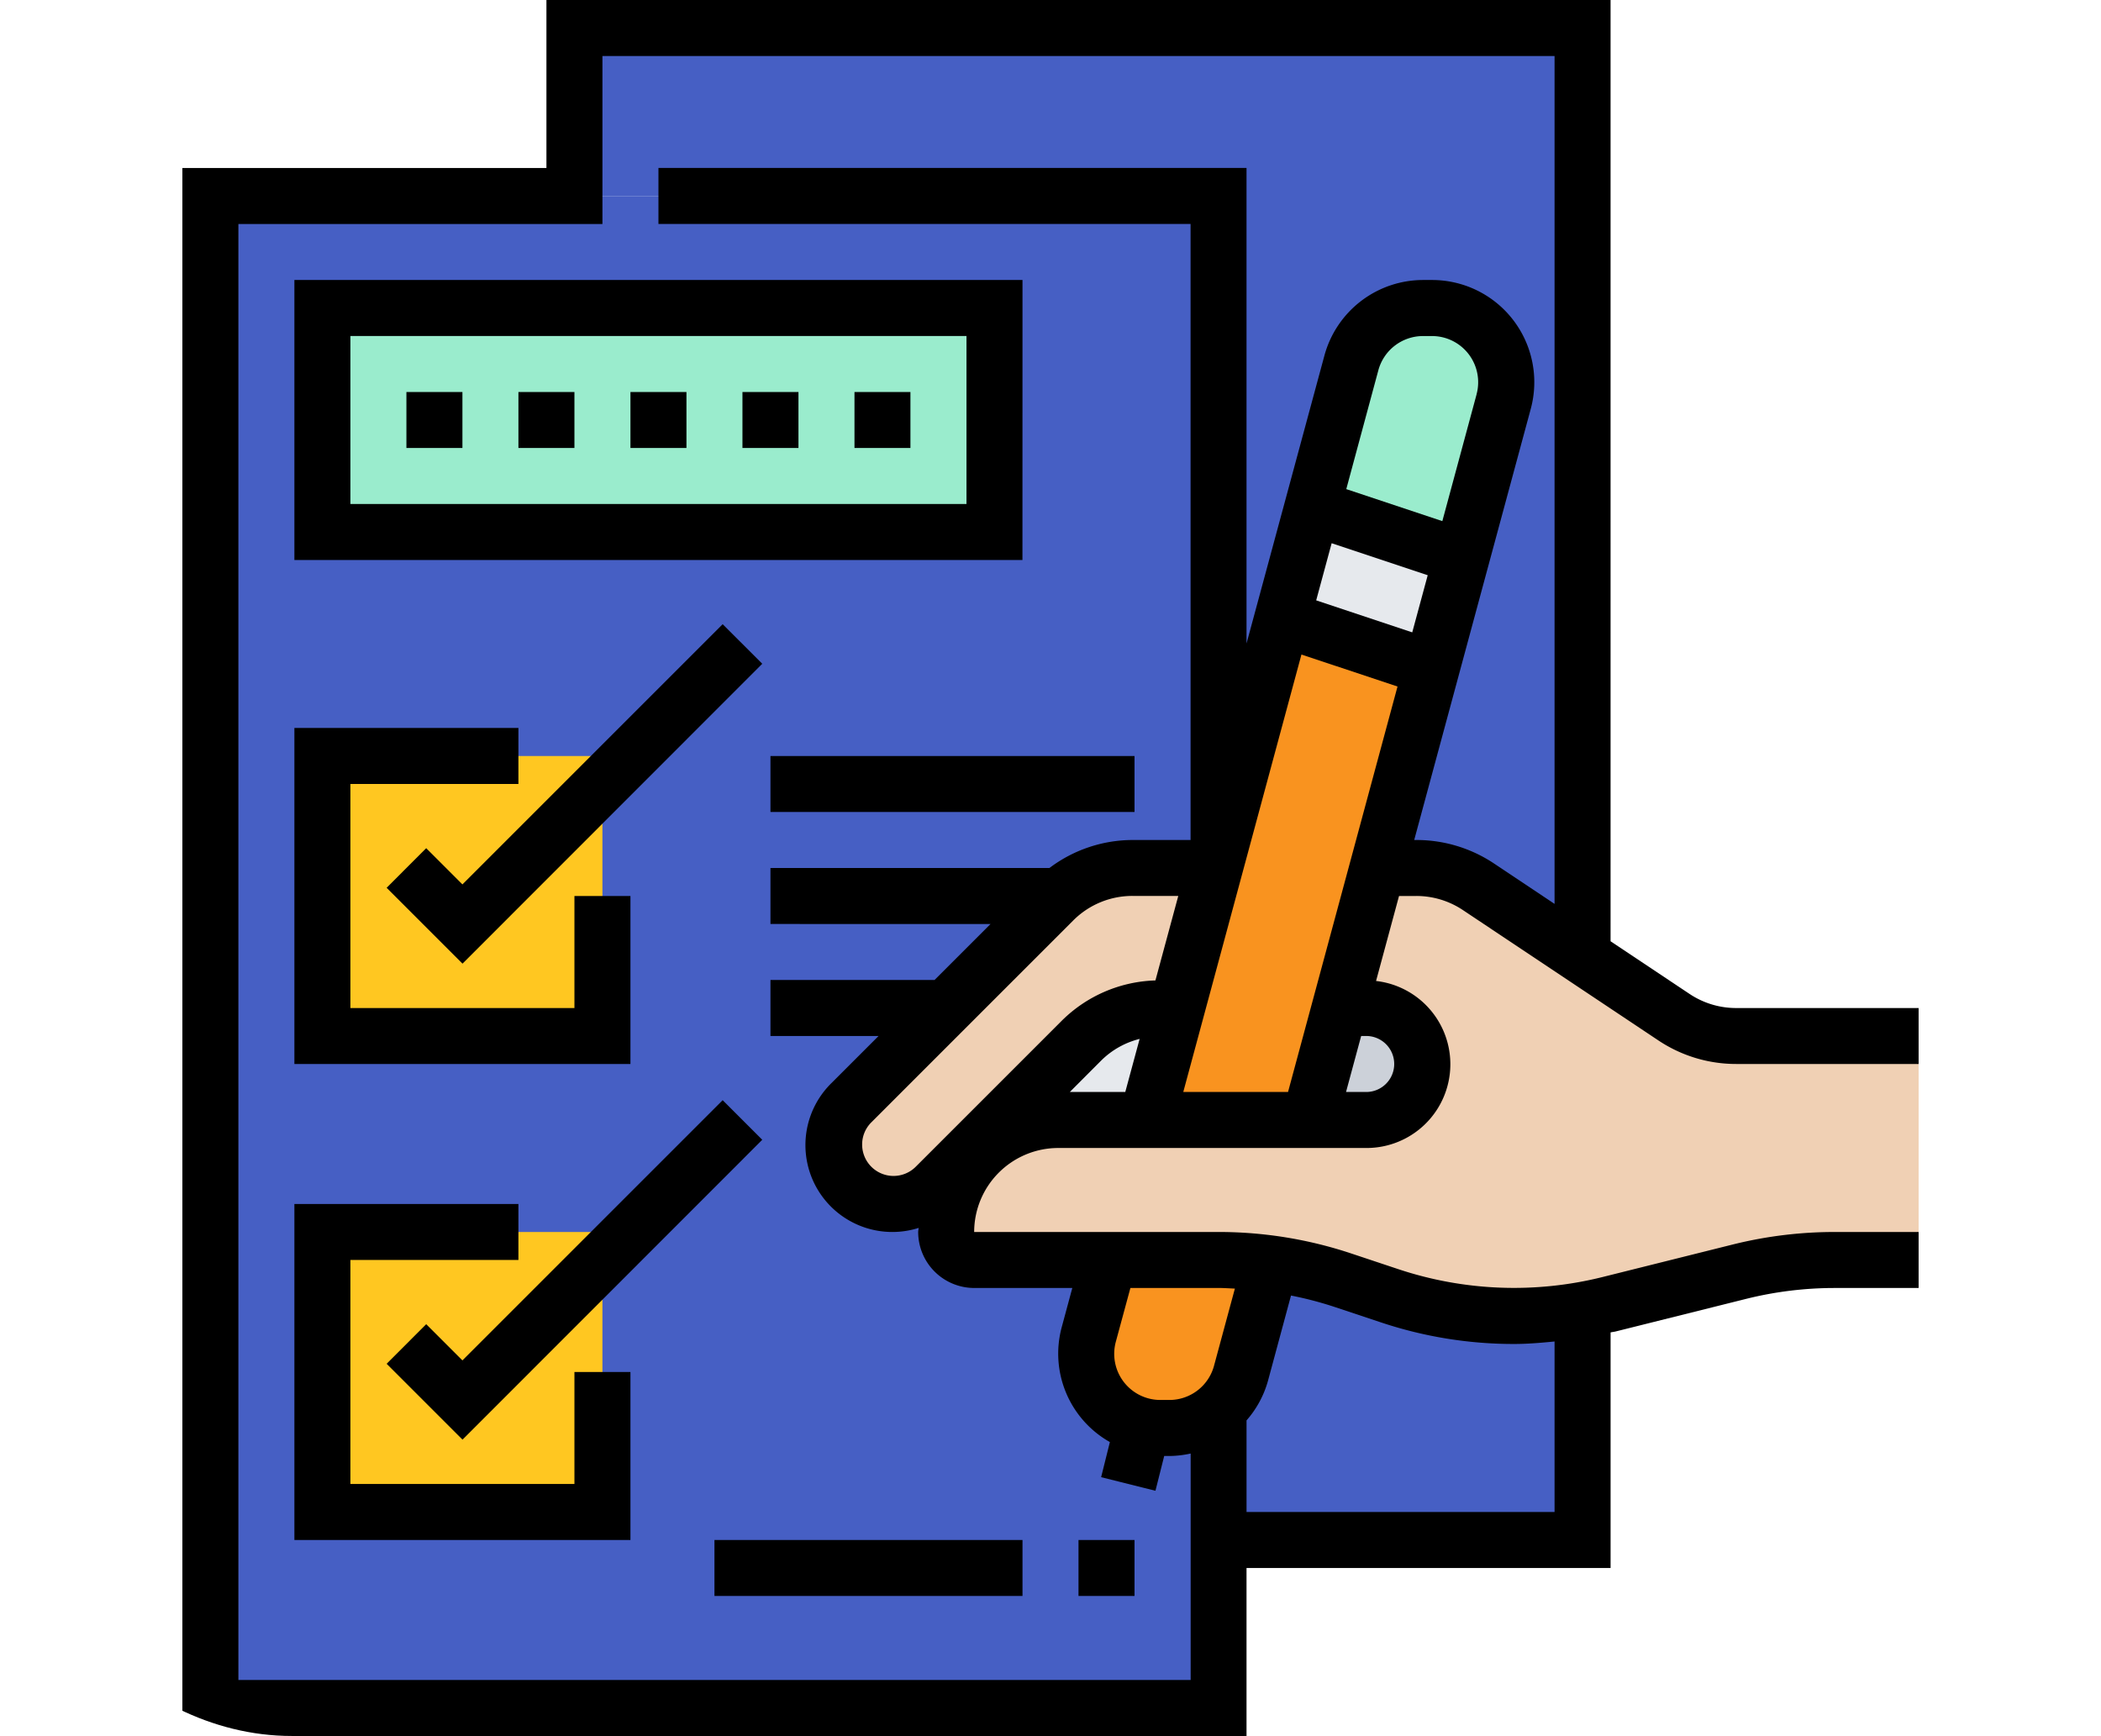 <svg xmlns="http://www.w3.org/2000/svg" xmlns:xlink="http://www.w3.org/1999/xlink" width="144" height="119" viewBox="0 0 144 119">
  <defs>
    <clipPath id="clip-path">
      <rect id="Rectángulo_33795" data-name="Rectángulo 33795" width="144" height="119" rx="20" transform="translate(1125 7113)" fill="#fff"/>
    </clipPath>
  </defs>
  <g id="Enmascarar_grupo_56" data-name="Enmascarar grupo 56" transform="translate(-1125 -7113)" clip-path="url(#clip-path)">
    <g id="lista-de-verificacion" transform="translate(1137.5 7113)">
      <path id="Trazado_113730" data-name="Trazado 113730" d="M95.968,90.21v15.355H71.016V96.6a5.039,5.039,0,0,0,1.535-2.476l2.054-7.5a25.7,25.7,0,0,1,4.914,1.133l3.244,1.074a26.656,26.656,0,0,0,8.5,1.382,24.776,24.776,0,0,0,4.626-.423Zm0,0" fill="#465fc4"/>
      <path id="Trazado_113731" data-name="Trazado 113731" d="M83.857,70.229a3.841,3.841,0,0,1-2.725,6.545H77.254L79.327,69.1h1.8a3.834,3.834,0,0,1,2.725,1.132Zm0,0" fill="#ccd1d9"/>
      <path id="Trazado_113732" data-name="Trazado 113732" d="M68.137,69.212,66.1,76.774H60.018a7.728,7.728,0,0,0-5.432,2.245l-.326-.326,7.351-7.351A7.685,7.685,0,0,1,67.043,69.1H67.7Zm0,0" fill="#e6e9ed"/>
      <path id="Trazado_113733" data-name="Trazado 113733" d="M70.69,59.788l-2.553,9.424L67.7,69.1h-.652a7.685,7.685,0,0,0-5.432,2.245L54.26,78.694l-2.63,2.648a4.068,4.068,0,0,1-2.879,1.19,4.14,4.14,0,0,1-2.9-1.19,4.055,4.055,0,0,1,.019-5.758l13.82-13.838A7.685,7.685,0,0,1,65.124,59.5h4.491Zm0,0" fill="#f0d0b4"/>
      <path id="Trazado_113734" data-name="Trazado 113734" d="M71.016,57.581V13.435H26.871V1.919h69.1V65.258l-.134.192-7.006-4.664a7.616,7.616,0,0,0-4.26-1.286H81.918l3.7-13.685,2.054-7.639,2.879-10.653a5.222,5.222,0,0,0,.172-1.324,5.079,5.079,0,0,0-5.067-5.086h-.634a5.069,5.069,0,0,0-4.894,3.762l-2.668,9.9L75.392,42.4,71.265,57.658Zm0,0" fill="#465fc4"/>
      <path id="Trazado_113735" data-name="Trazado 113735" d="M71.016,57.581l.249.077-.575,2.13L69.615,59.5H65.124a7.685,7.685,0,0,0-5.432,2.245L45.872,75.584a4.055,4.055,0,0,0-.019,5.758,4.14,4.14,0,0,0,2.9,1.19,4.068,4.068,0,0,0,2.879-1.19l2.63-2.648.326.326a7.728,7.728,0,0,0-2.245,5.432,1.925,1.925,0,0,0,1.919,1.919h9.251L62.13,91.477a5.253,5.253,0,0,0-.192,1.324,5.1,5.1,0,0,0,5.086,5.086h.634A5.048,5.048,0,0,0,71.016,96.6v20.479H1.919V13.435h69.1Zm0,0" fill="#465fc4"/>
      <path id="Trazado_113736" data-name="Trazado 113736" d="M9.6,21.113H55.661V36.468H9.6Zm0,0" fill="#9aeccd"/>
      <path id="Trazado_113737" data-name="Trazado 113737" d="M23.032,84.452H28.79v19.194H9.6V84.452Zm0,0" fill="#ffc721"/>
      <path id="Trazado_113738" data-name="Trazado 113738" d="M23.032,51.823H28.79V71.016H9.6V51.823Zm0,0" fill="#ffc721"/>
      <path id="Trazado_113739" data-name="Trazado 113739" d="M90.728,26.2a5.222,5.222,0,0,1-.172,1.324L87.676,38.176l-10.212-3.4,2.668-9.9a5.069,5.069,0,0,1,4.894-3.762h.634A5.079,5.079,0,0,1,90.728,26.2Zm0,0" fill="#9aeccd"/>
      <path id="Trazado_113740" data-name="Trazado 113740" d="M87.676,38.176l-2.054,7.639L75.392,42.4l2.073-7.619Zm0,0" fill="#e6e9ed"/>
      <path id="Trazado_113741" data-name="Trazado 113741" d="M71.016,96.6a5.048,5.048,0,0,1-3.359,1.286h-.634A5.1,5.1,0,0,1,61.938,92.8a5.253,5.253,0,0,1,.192-1.324l1.381-5.106h7.5a24.93,24.93,0,0,1,3.589.249l-2.054,7.5A5.039,5.039,0,0,1,71.016,96.6Zm0,0" fill="#f9931f"/>
      <path id="Trazado_113742" data-name="Trazado 113742" d="M81.918,59.5,77.254,76.774H66.1l2.035-7.562,2.553-9.424.575-2.13L75.392,42.4l10.23,3.417Zm0,0" fill="#f9931f"/>
      <path id="Trazado_113743" data-name="Trazado 113743" d="M74.606,86.62a24.93,24.93,0,0,0-3.589-.249H54.26a1.925,1.925,0,0,1-1.919-1.919,7.667,7.667,0,0,1,7.677-7.677H81.131a3.839,3.839,0,1,0,0-7.677h-1.8l2.591-9.6h2.648a7.616,7.616,0,0,1,4.26,1.286l7.006,4.664,6.41,4.28a7.619,7.619,0,0,0,4.261,1.286H119V86.371h-5.758a26.672,26.672,0,0,0-6.526.806L97.792,89.4c-.634.154-1.267.288-1.9.383a24.775,24.775,0,0,1-4.626.423,26.656,26.656,0,0,1-8.5-1.382l-3.244-1.074a25.7,25.7,0,0,0-4.914-1.133Zm0,0" fill="#f0d0b4"/>
      <path id="Trazado_113744" data-name="Trazado 113744" d="M84.573,61.419a5.736,5.736,0,0,1,3.194.967l13.4,8.937a9.586,9.586,0,0,0,5.324,1.612H119V69.1H106.5a5.744,5.744,0,0,1-3.2-.967l-5.414-3.61V0H24.952V11.516H0V119H72.935V107.484H97.887V91.336c.121-.029.246-.038.366-.069l8.927-2.231a25.1,25.1,0,0,1,6.062-.745H119V84.452h-5.758a28.868,28.868,0,0,0-6.99.86l-8.929,2.231a25.09,25.09,0,0,1-13.959-.535L80.129,85.93a28.758,28.758,0,0,0-9.113-1.478H54.268a5.766,5.766,0,0,1,5.758-5.758H81.139a5.743,5.743,0,0,0,.674-11.449l1.575-5.826Zm-2.425,29.23a28.732,28.732,0,0,0,9.115,1.48c.932,0,1.86-.081,2.785-.171v11.687H72.936V97.367a6.923,6.923,0,0,0,1.476-2.737l1.572-5.822a24.772,24.772,0,0,1,2.932.764ZM72.137,88.334l-1.43,5.293a3.17,3.17,0,0,1-3.055,2.34h-.622a3.163,3.163,0,0,1-3.053-3.989l1-3.689h6.044c.374,0,.747.029,1.121.044ZM60.995,88.29l-.725,2.685a6.957,6.957,0,0,0,3.3,7.877l-.6,2.407,3.723.932.6-2.384h.368a6.971,6.971,0,0,0,1.445-.169v15.524H3.839V15.355H28.79V3.839H94.048V61.961L89.9,59.193a9.581,9.581,0,0,0-5.324-1.612h-.148l7.989-29.556a7.006,7.006,0,0,0-6.76-8.831h-.622a7.015,7.015,0,0,0-6.76,5.176L72.935,44.112v-32.6H32.629v3.839H69.1V57.581H65.128a9.492,9.492,0,0,0-5.7,1.919H40.306v3.839H55.392l-3.839,3.839H40.306v3.839h7.41L44.51,74.223a5.956,5.956,0,0,0,5.95,9.95c0,.094-.029.183-.029.278a3.843,3.843,0,0,0,3.839,3.839ZM75.78,74.855H68.6l8.1-29.988,6.584,2.194ZM61.055,63.1a5.723,5.723,0,0,1,4.073-1.685h3.13l-1.566,5.793a9.506,9.506,0,0,0-6.432,2.775l-9.994,9.994a2.152,2.152,0,0,1-3.676-1.52,2.138,2.138,0,0,1,.632-1.522Zm1.919,9.6a5.7,5.7,0,0,1,2.635-1.484l-.983,3.637h-3.8ZM88.706,27.023l-2.35,8.7-6.584-2.194,2.2-8.153a3.172,3.172,0,0,1,3.055-2.34h.622a3.165,3.165,0,0,1,3.053,3.991ZM78.77,37.237l6.584,2.194-1.06,3.917L77.71,41.154Zm2.368,33.779a1.919,1.919,0,0,1,0,3.839H79.755l1.038-3.839Zm0,0"/>
      <path id="Trazado_113745" data-name="Trazado 113745" d="M57.581,19.194H7.677V38.387h49.9ZM53.742,34.548H11.516V23.032H53.742Zm0,0"/>
      <path id="Trazado_113746" data-name="Trazado 113746" d="M15.355,26.871h3.839V30.71H15.355Zm0,0"/>
      <path id="Trazado_113747" data-name="Trazado 113747" d="M23.032,26.871h3.839V30.71H23.032Zm0,0"/>
      <path id="Trazado_113748" data-name="Trazado 113748" d="M30.71,26.871h3.839V30.71H30.71Zm0,0"/>
      <path id="Trazado_113749" data-name="Trazado 113749" d="M38.387,26.871h3.839V30.71H38.387Zm0,0"/>
      <path id="Trazado_113750" data-name="Trazado 113750" d="M46.065,26.871H49.9V30.71H46.065Zm0,0"/>
      <path id="Trazado_113751" data-name="Trazado 113751" d="M30.71,61.419H26.871V69.1H11.516V53.742H23.032V49.9H7.677V72.935H30.71Zm0,0"/>
      <path id="Trazado_113752" data-name="Trazado 113752" d="M37.03,42.788,19.194,60.625l-2.482-2.482L14,60.857l5.2,5.2L39.744,45.5Zm0,0"/>
      <path id="Trazado_113753" data-name="Trazado 113753" d="M26.871,101.726H11.516V86.371H23.032V82.532H7.677v23.032H30.71V94.048H26.871Zm0,0"/>
      <path id="Trazado_113754" data-name="Trazado 113754" d="M16.712,90.772,14,93.486l5.2,5.2L39.744,78.131,37.03,75.417,19.194,93.254Zm0,0"/>
      <path id="Trazado_113755" data-name="Trazado 113755" d="M61.419,105.565h3.839V109.4H61.419Zm0,0"/>
      <path id="Trazado_113756" data-name="Trazado 113756" d="M36.468,105.565H57.581V109.4H36.468Zm0,0"/>
      <path id="Trazado_113757" data-name="Trazado 113757" d="M40.306,51.823H65.258v3.839H40.306Zm0,0"/>
    </g>
  </g>
</svg>
